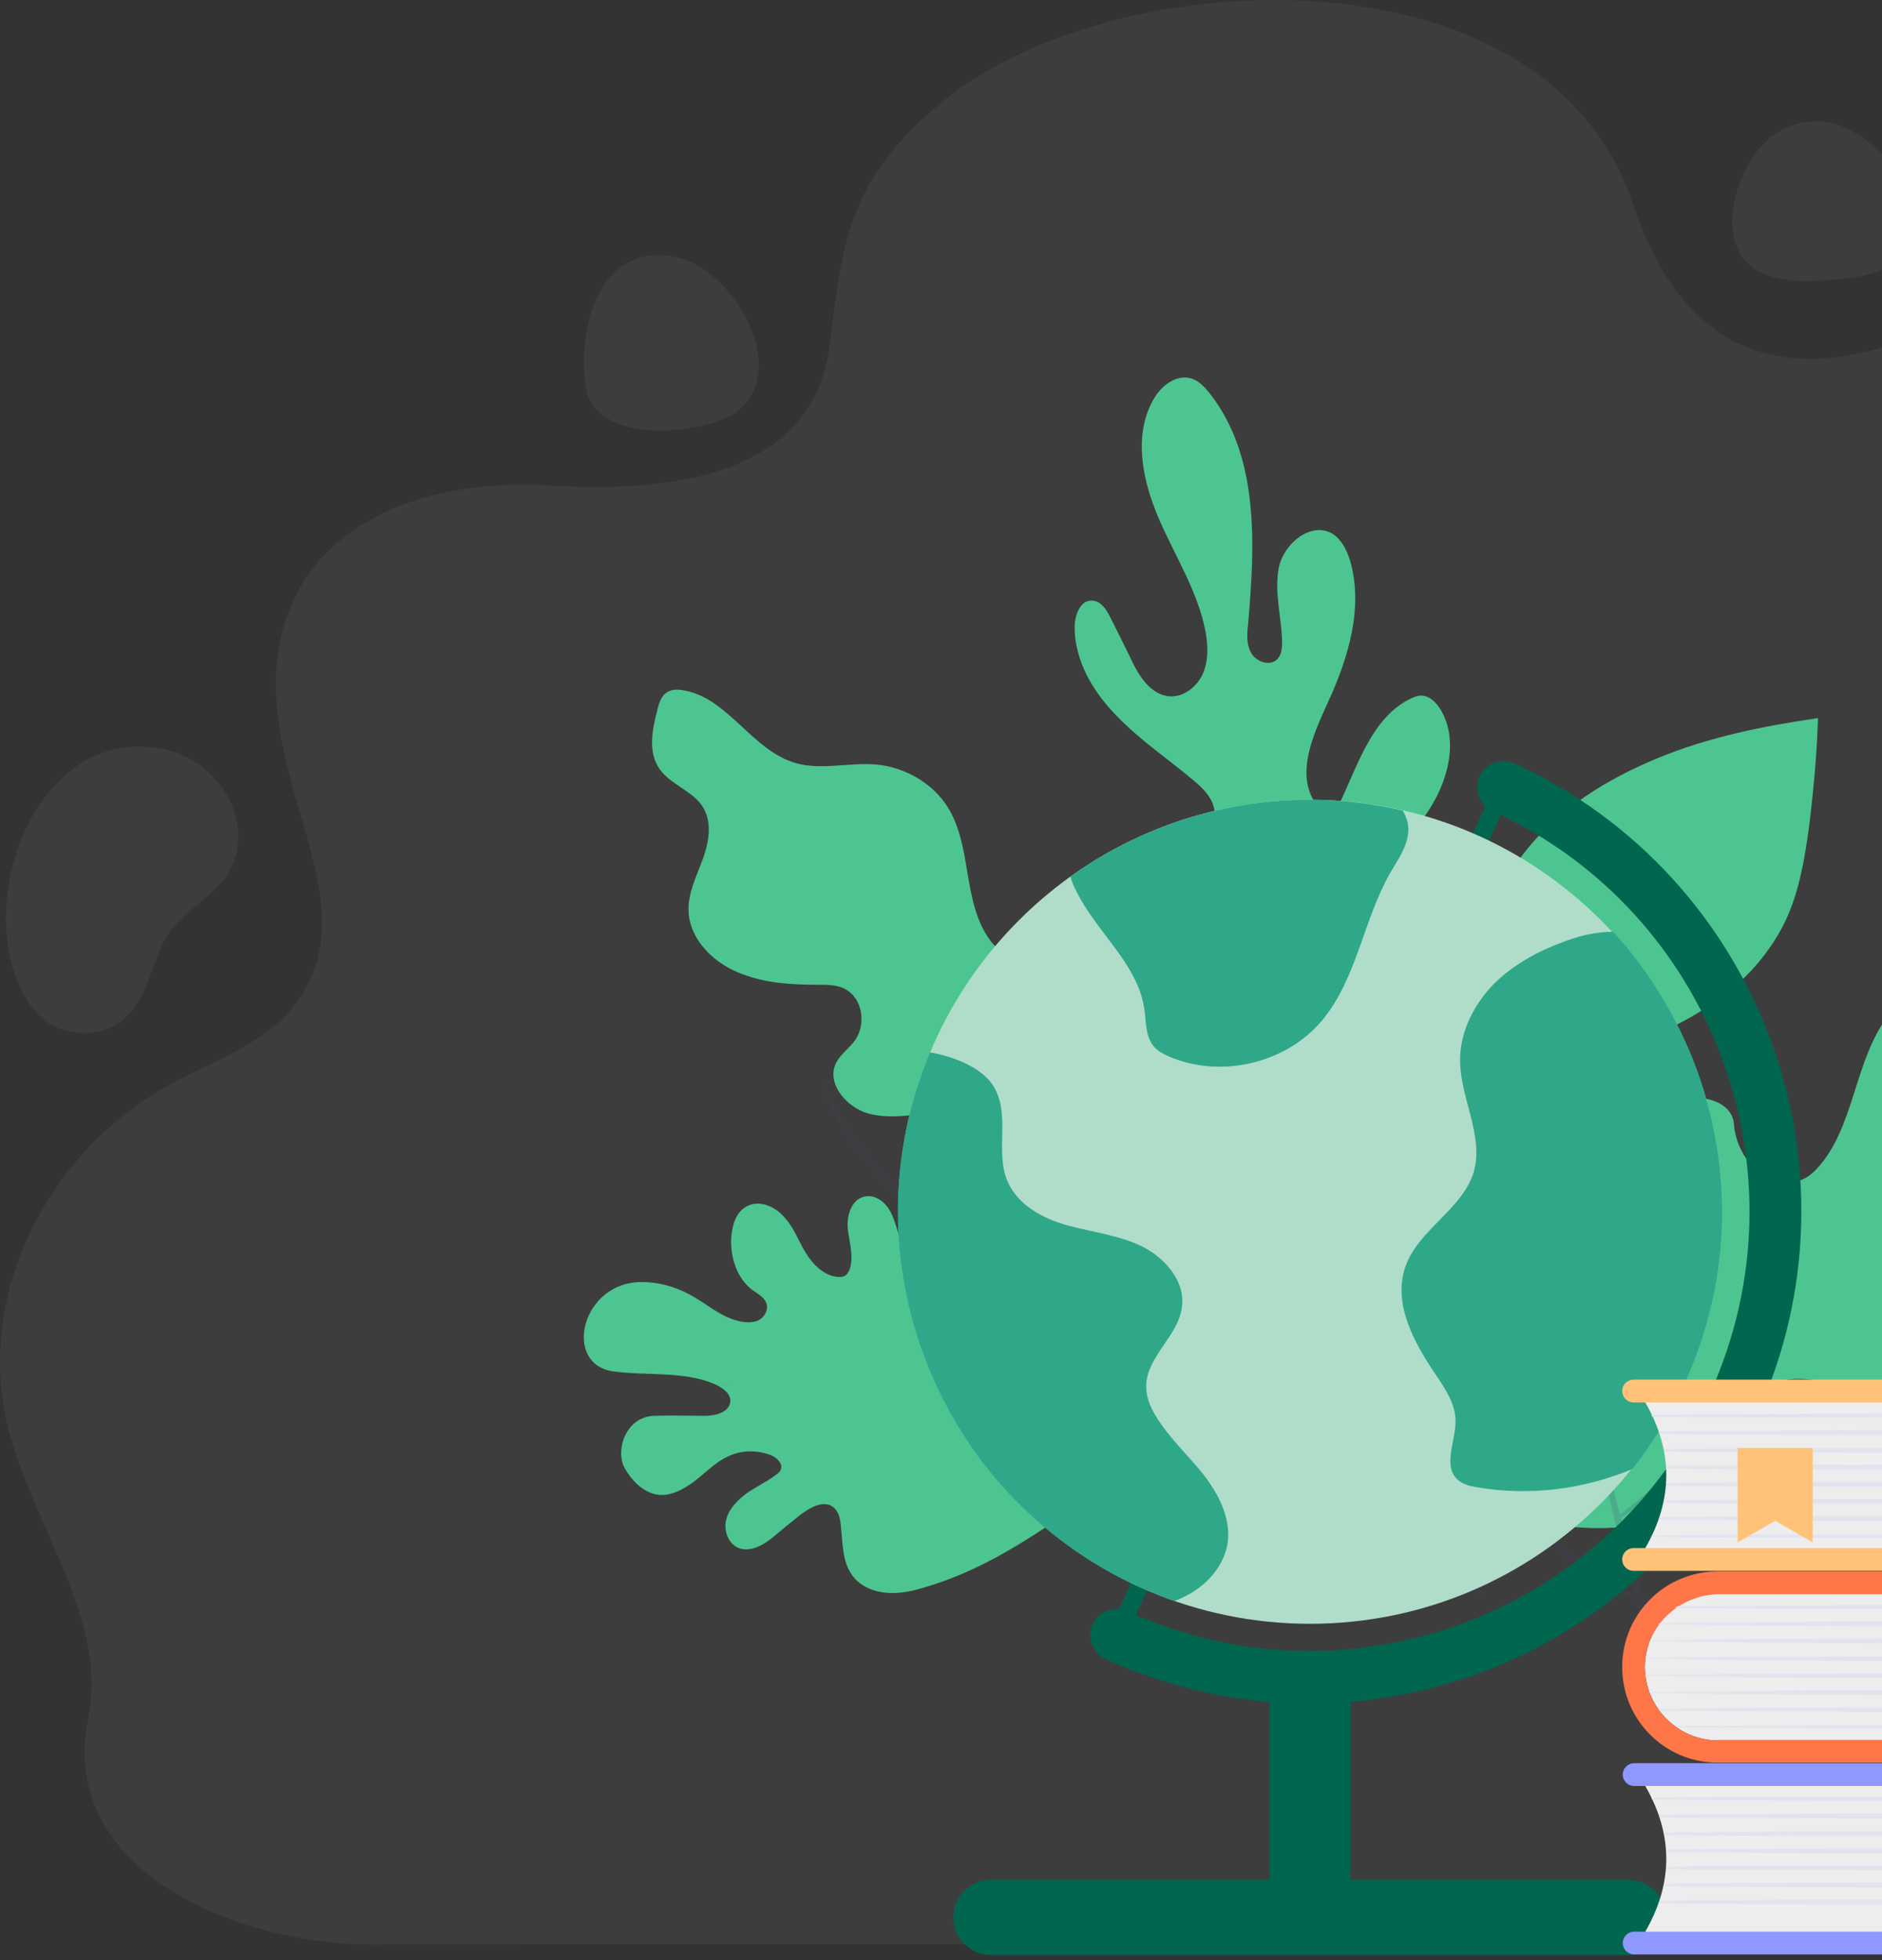 <svg width="245" height="255" viewBox="0 0 245 255" fill="none" xmlns="http://www.w3.org/2000/svg">
<rect x="0" y="0" width="245" height="255" fill="#333333" stroke="none"/>
<path opacity="0.05" d="M48.752 252.998C32.125 253.167 7.312 244.011 11.49 223.493C14.304 209.588 2.537 196.532 0.405 182.542C-2.068 166.434 6.971 149.307 22.404 140.914C27.861 137.946 34.342 135.827 38.093 131.079C49.775 116.666 30.163 98.691 37.667 79.361C42.016 68.254 54.721 62.15 71.689 63.167C89.084 64.269 105.796 61.047 107.928 45.362C109.718 32.73 109.548 23.827 123.02 12.975C145.36 -5.084 201.211 -7.458 212.551 26.456C215.877 36.291 225.256 57.826 257.914 39.597C283.324 25.354 343.523 41.802 324.252 82.837C316.663 99.031 331.585 104.202 354.693 112.596C372.002 118.87 386.498 150.155 351.026 177.032C345.91 180.847 357.848 191.784 362.793 195.769C391.273 218.66 364.499 252.404 337.725 252.998C337.725 252.998 65.379 252.828 48.752 252.998ZM88.146 33.493C78.681 31.373 75.697 41.123 76.038 48.16C76.123 49.517 76.208 50.958 76.805 52.145C77.743 53.841 79.619 54.943 81.495 55.452C84.564 56.3 87.975 56.13 91.13 55.452C93.176 55.028 95.223 54.349 96.672 52.908C102.471 47.143 95.223 35.019 88.146 33.493ZM249.728 29.338C249.558 31.797 247.596 33.917 245.294 34.934C242.992 36.036 240.349 36.291 237.791 36.46C234.124 36.715 229.861 36.715 227.388 34.086C225.683 32.306 225.256 29.593 225.597 27.219C226.621 21.114 230.543 15.095 237.705 15.858C243.163 16.536 249.984 24.167 249.728 29.338ZM258.681 14.671C257.829 15.264 256.635 15.434 255.612 15.18C255.1 15.095 254.503 14.84 254.077 14.501C251.007 12.297 252.201 8.142 256.123 8.566C259.193 8.905 262.177 12.382 258.681 14.671ZM351.453 90.976C352.476 92.417 353.243 94.198 352.646 95.809C352.22 96.996 351.112 97.844 350.003 98.352C347.616 99.454 344.717 99.2 342.244 98.183C339.771 97.25 337.639 95.639 335.593 93.944C334.655 93.18 333.802 92.417 333.291 91.4C332.95 90.637 332.864 89.789 332.864 89.026C332.779 87.585 332.95 86.143 333.376 84.787C333.973 83.006 335.081 81.395 336.19 79.954C337.895 77.75 340.368 75.121 343.608 75.63C345.569 75.969 345.996 77.072 346.081 78.852C346.081 80.802 345.655 82.667 346.422 84.617C347.275 87.161 349.918 88.856 351.453 90.976ZM16.009 132.69C12.854 135.318 7.482 134.894 4.754 131.757C-4.796 120.735 3.645 93.604 21.466 97.504C28.117 98.946 33.148 106.322 30.163 112.766C28.458 116.411 23.939 118.276 21.807 121.668C19.59 125.229 19.42 129.892 16.009 132.69Z" fill="white"/>
<path d="M182.343 169.729C182.343 166.249 180.048 163.288 179.011 159.956C170.497 131.006 157.466 150.109 159.169 133.376C160.575 119.752 141.029 113.163 139.4 119.086C138.141 123.824 131.922 126.416 128.961 122.418C125.184 117.383 126.665 110.201 123.333 104.944C121.408 101.909 117.781 99.762 114.004 99.465C110.599 99.169 107.045 100.206 103.713 99.317C97.79 97.688 94.754 90.581 88.683 89.766C88.165 89.692 87.646 89.692 87.128 89.914C86.166 90.284 85.795 91.395 85.573 92.358C84.907 94.949 84.315 97.837 85.869 100.058C87.276 102.057 90.09 102.871 91.422 104.87C92.755 106.869 92.311 109.535 91.496 111.756C90.682 113.977 89.497 116.272 89.645 118.642C89.793 122.047 92.607 125.009 95.865 126.416C99.197 127.897 102.899 128.119 106.601 128.119C107.563 128.119 108.526 128.119 109.414 128.415C112.302 129.377 112.968 133.302 111.117 135.597C110.377 136.485 109.414 137.226 108.896 138.188C107.489 140.78 110.006 143.963 112.968 144.852C115.93 145.666 119.113 145 122.223 144.63C125.333 144.259 128.812 144.333 131.108 146.258C133.995 148.776 133.699 153.07 135.402 156.476C137.179 160.104 141.251 162.325 145.397 163.288C149.544 164.25 153.838 164.102 158.132 164.324C167.091 164.768 176.05 166.693 183.75 170.988" fill="#4DC591"/>
<path opacity="0.2" d="M107.004 140.77C109.373 148.84 116.703 155.651 123.293 160.982C130.252 166.609 138.027 171.274 145.875 175.716C162.312 185.045 179.489 193.708 192.224 207.479C192.594 207.849 193.186 207.331 192.816 206.961C181.636 193.856 165.717 185.489 150.465 177.123C142.765 172.829 134.991 168.534 127.883 163.352C119.887 157.577 110.262 150.024 107.3 140.695C107.226 140.547 106.93 140.621 107.004 140.77Z" fill="#444472"/>
<path d="M144.744 191.084C143.189 193.749 140.597 195.6 138.08 197.377C132.601 201.153 126.826 204.633 120.459 206.484C118.83 207.002 117.127 207.373 115.424 207.225C113.721 207.077 112.018 206.41 110.981 205.003C109.575 203.152 109.723 200.561 109.427 198.192C109.353 197.451 109.13 196.711 108.612 196.193C107.354 195.008 105.428 196.119 104.096 197.155C102.985 198.044 101.875 198.932 100.838 199.821C99.505 200.931 97.728 202.042 96.1 201.375C94.767 200.783 94.174 199.08 94.545 197.673C94.915 196.267 96.025 195.156 97.21 194.268C98.395 193.453 99.802 192.787 100.986 191.898C101.282 191.676 101.578 191.454 101.652 191.158C101.949 190.344 101.06 189.603 100.32 189.307C98.543 188.641 96.544 188.641 94.841 189.455C93.138 190.195 91.879 191.602 90.398 192.713C88.918 193.823 87.141 194.786 85.364 194.416C83.661 194.046 82.254 192.639 81.366 191.084C80.033 188.863 81.366 184.272 85.216 184.198C87.363 184.124 89.51 184.198 91.657 184.198C93.064 184.198 94.841 183.828 95.063 182.421C95.211 181.311 94.026 180.496 92.99 180.052C88.918 178.349 84.253 179.015 79.885 178.423C73.147 177.535 75.665 166.651 83.661 166.799C85.734 166.799 87.807 167.391 89.658 168.354C91.805 169.464 93.656 171.241 96.025 171.834C96.84 172.056 97.802 172.13 98.617 171.834C99.431 171.463 100.024 170.575 99.802 169.686C99.579 168.798 98.691 168.354 97.951 167.836C95.877 166.281 94.989 163.393 95.211 160.802C95.359 159.247 95.877 157.618 97.21 156.952C98.839 156.063 100.912 156.952 102.097 158.358C103.355 159.691 103.948 161.468 104.91 163.023C105.873 164.578 107.354 166.059 109.204 166.133C109.501 166.133 109.797 166.133 110.093 165.91C110.315 165.762 110.389 165.54 110.537 165.318C111.204 163.689 110.611 161.838 110.389 160.061C110.167 158.284 110.759 156.137 112.462 155.693C113.869 155.323 115.276 156.359 115.942 157.692C116.608 158.951 116.831 160.432 117.423 161.764C119.052 165.836 124.086 168.132 128.233 166.799C129.417 166.429 130.528 165.762 131.713 165.54C133.712 165.17 135.859 165.985 137.488 167.243C139.117 168.576 140.301 170.279 141.412 172.056C144.225 176.572 146.743 182.051 144.892 187.086" fill="#4DC591"/>
<g opacity="0.41">
<path opacity="0.41" d="M92.249 180.602C92.472 180.528 92.694 180.528 92.916 180.454C92.694 180.528 92.472 180.528 92.249 180.602C92.249 180.602 92.249 180.528 92.249 180.602Z" fill="#444472"/>
<path opacity="0.41" d="M94.989 179.861C94.323 180.083 93.656 180.306 92.916 180.454C93.656 180.38 94.323 180.157 94.989 179.861Z" fill="#444472"/>
</g>
<path d="M169.325 199.976C169.977 195.784 173.067 192.561 174.763 188.717C189.62 155.114 200.098 180.634 201.453 160.06C202.58 143.259 225.084 138.789 225.726 146.253C226.178 152.157 232.442 156.408 236.458 152.124C241.549 146.707 241.309 137.771 245.98 131.931C248.688 128.596 253.039 126.645 257.181 126.881C260.953 127.109 264.615 129.038 268.403 128.526C275.147 127.603 279.807 119.496 286.573 119.625C287.151 119.607 287.741 119.694 288.207 120.059C289.186 120.732 289.408 122.129 289.455 123.389C289.684 126.578 289.813 130.254 287.629 132.681C285.731 134.863 282.521 135.357 280.682 137.584C278.784 139.766 278.817 143.084 279.216 145.936C279.673 148.834 280.5 151.74 279.95 154.602C279.124 158.657 275.547 161.781 271.627 162.942C267.765 164.148 263.598 163.704 259.672 163.073C258.653 162.933 257.575 162.747 256.49 162.932C253.144 163.601 251.652 168.265 253.187 171.348C253.754 172.545 254.724 173.588 255.096 174.914C256.09 178.327 252.759 181.737 249.387 182.198C245.969 182.718 242.682 181.271 239.4 180.298C236.118 179.325 232.353 178.727 229.482 180.71C225.83 183.209 225.317 188.545 222.868 192.27C220.249 196.332 215.378 198.347 210.675 198.706C206.031 199.111 201.339 198.256 196.685 197.713C187.032 196.827 178.515 196.172 169.325 199.976Z" fill="#4DC591"/>
<path d="M158.928 197.711C165.95 190.217 173.046 182.724 178.523 174.032C187.301 160.111 191.512 143.412 190.538 126.967C190.404 125.188 189.757 122.888 187.98 122.873C187.166 122.866 186.496 123.305 185.899 123.818C184.334 125.064 182.916 126.459 181.718 128.004C180.894 129.108 179.847 130.358 178.516 130.199C177.554 130.117 176.895 129.297 176.457 128.479C174.268 124.536 175.569 119.512 177.969 115.756C180.37 112 183.801 108.918 186.202 105.088C188.603 101.258 189.83 96.233 187.566 92.364C186.982 91.397 186.101 90.501 184.99 90.492C184.472 90.487 184.026 90.706 183.58 90.924C178.673 93.327 176.847 99.309 174.511 104.251C174.284 104.767 173.909 105.357 173.389 105.574C172.572 105.864 171.763 105.191 171.251 104.52C168.617 100.648 170.955 95.558 172.915 91.28C175.554 85.527 177.534 78.954 175.733 72.867C175.3 71.531 174.645 70.193 173.466 69.442C170.666 67.79 167.088 70.722 166.469 73.901C165.851 77.08 166.86 80.346 166.907 83.604C166.9 84.419 166.82 85.232 166.222 85.82C165.253 86.7 163.555 86.094 162.898 84.978C162.24 83.862 162.326 82.456 162.485 81.124C163.385 70.766 163.924 59.368 157.476 51.17C156.817 50.35 156.083 49.529 155.049 49.224C153.054 48.69 151.117 50.228 150.139 51.997C147.509 56.64 148.72 62.5 150.826 67.404C152.933 72.308 155.93 76.924 156.924 82.115C157.279 83.969 157.336 85.968 156.582 87.665C155.827 89.362 154.039 90.754 152.189 90.59C149.748 90.348 148.213 87.892 147.195 85.662C146.321 83.878 145.447 82.094 144.573 80.383C144.063 79.343 143.333 78.152 142.148 78.142C140.668 78.056 139.912 79.975 139.899 81.529C139.863 85.898 142.272 89.99 145.356 93.125C148.366 96.26 152.047 98.734 155.43 101.575C156.312 102.323 157.194 103.145 157.704 104.186C158.359 105.524 158.271 107.152 157.963 108.63C157.199 111.512 155.327 114.014 152.723 115.473C150.789 116.568 148.564 117.067 146.849 118.46C143.943 120.731 143.165 125.241 145.212 128.368C146.966 131.122 150.288 132.334 153.468 132.879C156.647 133.424 159.979 133.377 163.081 134.365C164.484 134.821 165.886 135.425 166.69 136.617C167.861 138.329 167.545 140.622 166.716 142.466C165.434 145.269 163.119 147.619 160.296 148.781C157.695 149.87 154.806 150.068 152.133 150.934C149.461 151.727 146.707 153.481 146.018 156.215C145.023 160.205 148.844 163.716 152.53 165.598C156.217 167.405 160.573 168.922 162.319 172.639C163.557 175.167 163.162 178.199 162.621 180.934C161.461 186.922 159.562 192.682 156.999 198.213" fill="#4DC591"/>
<path d="M224.525 129.407C227.709 126.964 230.448 123.78 232.299 120.078C234.15 116.302 234.891 112.008 235.483 107.713C236.075 102.975 236.519 98.236 236.668 93.424C229.56 94.46 222.526 95.867 215.862 98.607C209.199 101.346 202.757 105.27 198.241 111.193C190.467 121.411 190.763 134.886 190.763 134.886C190.763 134.886 207.274 142.438 224.525 129.407Z" fill="#4DC591"/>
<g opacity="0.41">
<path opacity="0.41" d="M208.364 146.322C208.29 146.619 208.216 146.841 208.142 147.137C208.216 146.841 208.29 146.619 208.29 146.322C208.29 146.248 208.364 146.322 208.364 146.322Z" fill="#444472"/>
<path opacity="0.41" d="M207.254 149.654C207.55 148.84 207.846 148.025 208.142 147.137C207.92 148.025 207.624 148.84 207.254 149.654Z" fill="#444472"/>
<path opacity="0.47" d="M190.595 186.378C196.814 194.744 203.33 203.259 212.807 207.553C211.104 201.556 209.549 195.485 208.29 189.339C201.775 183.342 196.814 175.938 191.928 168.534C191.854 168.46 192.002 168.386 192.002 168.46C196.962 175.346 201.997 182.084 207.994 188.007C206.143 178.678 204.885 169.201 204.44 159.65C204.366 159.65 204.292 159.65 204.292 159.575C202.145 155.503 200.664 151.135 200.072 146.544C200.072 146.47 200.146 146.47 200.146 146.544C200.886 150.987 202.293 155.133 204.44 159.057C204.366 157.502 204.366 155.873 204.292 154.319C204.218 154.245 204.144 154.171 204.218 154.022L204.292 153.948C204.292 151.283 204.292 148.618 204.44 145.878C204.44 145.804 204.514 145.878 204.514 145.878C204.44 148.47 204.44 151.135 204.514 153.726C205.551 152.616 206.588 151.209 207.254 149.728C206.588 151.357 205.773 152.838 204.514 154.171C204.737 162.611 205.699 171.052 207.106 179.344C214.732 174.309 217.175 164.98 221.395 157.206C221.395 157.132 221.469 157.206 221.469 157.206C217.323 165.128 215.102 174.828 207.402 179.862C207.328 179.936 207.254 179.936 207.18 179.936C207.698 182.972 208.29 185.934 208.957 188.969C209.105 189.117 209.105 189.265 209.031 189.413C209.623 192.005 210.215 194.522 210.882 197.04C218.286 191.413 224.431 184.453 228.725 175.864C228.725 175.79 228.799 175.864 228.799 175.864C224.801 184.675 218.878 192.227 211.03 197.484C212.363 202.741 213.843 207.923 215.472 213.106C223.543 208.145 231.243 202.074 233.686 192.079C233.686 192.005 233.76 192.079 233.76 192.079C231.465 202.222 223.765 208.516 215.694 213.698C216.213 215.327 216.731 216.882 217.249 218.511C217.471 219.177 216.509 219.548 216.287 218.881C215.102 215.327 214.066 211.773 213.029 208.22C203.034 204.073 196.666 195.337 190.521 186.452C190.447 186.378 190.521 186.304 190.595 186.378Z" fill="#444472"/>
</g>
<path d="M194.665 102.029L144.342 212.288L146.43 213.241L196.753 102.982L194.665 102.029Z" fill="#00664F"/>
<path d="M143.95 215.846C142.247 215.105 141.506 213.032 142.247 211.329C142.987 209.626 145.06 208.886 146.763 209.626C175.491 222.731 209.475 210.071 222.58 181.343C235.685 152.616 223.024 118.632 194.297 105.527C192.594 104.786 191.853 102.713 192.594 101.01C193.334 99.307 195.407 98.567 197.11 99.307C229.169 113.967 243.385 151.95 228.725 184.083C214.065 216.364 176.083 230.506 143.95 215.846Z" fill="#00664F"/>
<path d="M170.53 211.255C200.135 211.255 224.135 187.255 224.135 157.65C224.135 128.045 200.135 104.046 170.53 104.046C140.925 104.046 116.925 128.045 116.925 157.65C116.925 187.255 140.925 211.255 170.53 211.255Z" fill="#B0DDC9"/>
<path d="M219.322 179.937C217.471 184.009 215.176 187.711 212.511 191.117C206.143 193.782 199.035 194.67 192.224 193.486C191.335 193.338 190.447 193.116 189.78 192.523C187.781 190.746 189.484 187.563 189.484 184.897C189.484 182.676 188.152 180.677 186.893 178.826C184.079 174.68 181.266 169.571 182.969 164.758C184.672 159.946 190.373 157.354 191.854 152.468C193.186 147.803 190.151 142.991 190.077 138.104C190.003 134.328 191.854 130.7 194.445 128.035C197.11 125.369 200.516 123.592 204.07 122.334C205.921 121.667 207.994 121.223 209.993 121.223C224.135 136.697 228.577 159.724 219.322 179.937ZM154.241 207.701C156.981 206.369 159.276 203.851 159.794 200.89C160.313 197.632 158.684 194.448 156.685 191.857C154.612 189.266 152.168 187.044 150.465 184.231C149.725 183.046 149.207 181.714 149.207 180.307C149.281 176.457 153.427 173.791 153.871 170.015C154.315 166.683 151.65 163.648 148.688 162.167C145.653 160.686 142.247 160.316 138.989 159.428C135.732 158.539 132.474 156.762 131.141 153.652C129.512 149.728 131.585 145.064 129.364 141.362C127.957 138.993 124.255 137.438 121.072 136.92C109.892 163.5 121.812 194.374 148.244 206.443C149.799 207.109 151.28 207.775 152.835 208.294C153.353 208.146 153.797 207.924 154.241 207.701ZM139.359 114.041C139.508 114.634 139.73 115.226 140.026 115.744C142.617 121.223 148.17 125.369 148.985 131.367C149.207 132.995 149.133 134.846 150.169 136.105C150.688 136.771 151.502 137.142 152.316 137.512C159.054 140.325 167.495 138.326 172.159 132.699C176.675 127.22 177.49 119.594 181.044 113.449C182.08 111.672 183.339 109.969 183.339 107.896C183.339 107.007 183.043 106.193 182.599 105.453C167.346 101.899 151.65 105.231 139.359 114.041Z" fill="#2EA889"/>
<path d="M175.787 220.362H165.273V245.387H175.787V220.362Z" fill="#00664F"/>
<path d="M212.066 254.346H128.994C126.254 254.346 124.107 252.125 124.107 249.46C124.107 246.72 126.328 244.573 128.994 244.573H211.992C214.732 244.573 216.879 246.794 216.879 249.46C216.953 252.125 214.732 254.346 212.066 254.346Z" fill="#00664F"/>
<path d="M325.939 201.482C331.196 201.482 335.49 197.188 335.49 191.931C335.49 186.674 331.196 182.38 325.939 182.38H214.139C217.841 188.747 217.841 195.114 214.139 201.482H325.939Z" fill="#EDEDED"/>
<path d="M325.939 201.482C331.344 201.482 335.713 196.966 335.491 191.487C335.268 186.378 330.826 182.454 325.717 182.454H212.659C211.844 182.454 211.178 181.787 211.178 180.973C211.178 180.159 211.844 179.492 212.659 179.492H325.939C332.825 179.492 338.378 185.045 338.378 191.931C338.378 198.817 332.825 204.37 325.939 204.37H212.659C211.844 204.37 211.178 203.703 211.178 202.889C211.178 202.074 211.844 201.408 212.659 201.408H325.939V201.482Z" fill="#FFC278"/>
<path d="M331.493 184.231L322.46 184.305L305.505 184.453L271.52 184.527L237.536 184.453L220.581 184.379L215.102 184.305C215.028 184.231 215.028 184.157 214.954 184.083L220.507 184.009L237.462 183.935L271.446 183.861L305.431 183.935L322.386 184.009L331.122 184.083C331.344 184.083 331.419 184.157 331.493 184.231ZM333.714 186.452C333.714 186.378 333.64 186.378 333.64 186.304L322.534 186.156L305.579 186.082L271.594 186.008L237.61 186.082L220.655 186.156L215.991 186.23C215.991 186.304 216.065 186.378 216.065 186.526L220.655 186.6L237.61 186.674L271.594 186.748L305.505 186.674L322.46 186.6L333.714 186.452ZM334.898 188.673C334.898 188.673 334.898 188.599 334.824 188.599L322.46 188.451L305.505 188.377L271.52 188.303L237.536 188.377L220.581 188.451L216.583 188.525C216.583 188.599 216.583 188.747 216.657 188.821L220.655 188.895L237.61 188.969L271.594 189.043L305.505 188.895L322.46 188.821L334.898 188.673ZM214.954 199.927L220.507 200.001L237.462 200.075L271.446 200.149L305.431 200.075L322.386 200.001L331.122 199.927C331.196 199.853 331.27 199.779 331.344 199.779L322.312 199.705L305.357 199.631L271.372 199.557L237.388 199.631L220.433 199.705L214.954 199.779C215.028 199.705 215.028 199.853 214.954 199.927ZM333.64 197.632C333.64 197.558 333.714 197.558 333.714 197.484L322.534 197.336L305.579 197.262L271.594 197.188L237.61 197.262L220.655 197.336L216.065 197.41C216.065 197.484 215.991 197.558 215.991 197.706L220.655 197.78L237.61 197.854L271.594 197.928L305.579 197.854L322.534 197.78L333.64 197.632ZM334.824 195.337C334.824 195.337 334.824 195.263 334.898 195.263L322.534 195.115L305.579 195.041L271.594 194.967L237.61 195.041L220.655 195.115L216.657 195.189C216.657 195.263 216.657 195.411 216.583 195.485L220.581 195.559L237.536 195.633L271.52 195.707L305.505 195.633L322.46 195.559L334.824 195.337ZM335.417 193.116V193.042L322.46 192.893L305.505 192.819L271.52 192.745L237.536 192.819L220.581 192.893L216.879 192.967C216.879 193.042 216.879 193.19 216.879 193.264L220.581 193.338L237.536 193.412L271.52 193.486L305.505 193.338L322.46 193.264L335.417 193.116ZM335.417 190.894V190.82L322.534 190.672L305.579 190.598L271.594 190.524L237.61 190.598L220.655 190.672L216.953 190.746C216.953 190.82 216.953 190.968 216.953 191.042L220.655 191.116L237.61 191.191L271.594 191.265L305.505 191.116L322.46 191.042L335.417 190.894Z" fill="#E1E3EF"/>
<path d="M226.208 200.668L231.095 197.854L235.981 200.668V188.377H226.208V200.668Z" fill="#FFC278"/>
<path d="M223.691 226.433C218.434 226.433 214.139 222.139 214.139 216.882C214.139 211.625 218.434 207.331 223.691 207.331H335.49C331.788 213.698 331.788 220.066 335.49 226.433H223.691Z" fill="#EDEDED"/>
<path d="M223.691 226.433C218.286 226.433 213.917 221.917 214.14 216.438C214.362 211.329 218.804 207.405 223.913 207.405H336.897C337.712 207.405 338.378 206.739 338.378 205.924C338.378 205.11 337.712 204.444 336.897 204.444H223.617C216.731 204.444 211.178 209.997 211.178 216.882C211.178 223.768 216.731 229.321 223.617 229.321H336.897C337.712 229.321 338.378 228.655 338.378 227.84C338.378 227.026 337.712 226.359 336.897 226.359H223.691V226.433Z" fill="#FF7648"/>
<path d="M218.36 208.96L227.096 208.886L244.051 208.812L278.036 208.738L312.02 208.812L328.975 208.886L334.528 208.96C334.454 209.034 334.454 209.108 334.38 209.182L328.901 209.256L311.946 209.33L277.962 209.404L243.977 209.33L227.022 209.256L217.989 209.182C218.212 209.108 218.286 209.034 218.36 208.96ZM227.096 211.477L244.051 211.551L278.036 211.625L312.02 211.551L328.975 211.477L333.565 211.403C333.565 211.329 333.639 211.255 333.639 211.107L328.975 211.033L312.02 210.959L278.036 210.885L244.051 210.959L227.096 211.033L215.99 211.181C215.99 211.255 215.916 211.255 215.916 211.329L227.096 211.477ZM227.096 213.698L244.051 213.772L278.036 213.847L312.02 213.772L328.975 213.698L332.973 213.624C332.973 213.55 332.973 213.402 333.047 213.328L329.049 213.254L312.094 213.18L278.11 213.106L244.125 213.18L227.17 213.254L214.806 213.402C214.806 213.402 214.806 213.476 214.732 213.476L227.096 213.698ZM334.528 224.582L329.049 224.508L312.094 224.434L278.11 224.36L244.125 224.434L227.17 224.508L218.138 224.582C218.212 224.656 218.286 224.73 218.36 224.73L227.096 224.804L244.051 224.878L278.036 224.952L312.02 224.878L328.975 224.804L334.528 224.73C334.602 224.804 334.602 224.656 334.528 224.582ZM227.096 222.657L244.051 222.731L278.036 222.805L312.02 222.731L328.975 222.657L333.639 222.583C333.639 222.509 333.565 222.435 333.565 222.287L328.975 222.213L312.02 222.139L278.036 222.065L244.051 222.139L227.096 222.213L215.916 222.361C215.916 222.435 215.99 222.435 215.99 222.509L227.096 222.657ZM227.096 220.436L244.051 220.51L278.036 220.584L312.02 220.51L328.975 220.436L332.973 220.362C332.973 220.288 332.973 220.14 332.899 220.066L328.901 219.992L311.946 219.918L277.962 219.844L243.977 219.918L227.022 219.992L214.658 220.14C214.658 220.14 214.658 220.214 214.732 220.214L227.096 220.436ZM227.096 218.215L244.051 218.289L278.036 218.363L312.02 218.289L328.975 218.215L332.677 218.141C332.677 218.067 332.677 217.919 332.677 217.845L328.975 217.771L312.02 217.697L278.036 217.623L244.051 217.697L227.096 217.771L214.139 217.919V217.993L227.096 218.215ZM227.096 215.994L244.051 216.068L278.036 216.142L312.02 216.068L328.975 215.994L332.677 215.92C332.677 215.846 332.677 215.698 332.677 215.623L328.975 215.549L312.02 215.475L278.036 215.401L244.051 215.475L227.096 215.549L214.213 215.698V215.772L227.096 215.994Z" fill="#E1E3EF"/>
<path d="M325.939 251.385C331.196 251.385 335.49 247.09 335.49 241.834C335.49 236.577 331.196 232.282 325.939 232.282H214.139C217.841 238.65 217.841 245.017 214.139 251.385H325.939V251.385Z" fill="#EDEDED"/>
<path d="M325.939 251.385C331.344 251.385 335.713 246.868 335.491 241.389C335.268 236.28 330.826 232.356 325.717 232.356H212.733C211.918 232.356 211.252 231.69 211.252 230.876C211.252 230.061 211.918 229.395 212.733 229.395H326.013C332.899 229.395 338.452 234.948 338.452 241.833C338.452 248.719 332.899 254.272 326.013 254.272H212.733C211.918 254.272 211.252 253.606 211.252 252.791C211.252 251.977 211.918 251.311 212.733 251.311H325.939V251.385Z" fill="#8F98FF"/>
<path d="M331.493 234.133L322.46 234.207L305.505 234.282L271.52 234.356L237.536 234.282L220.581 234.207L215.102 234.133C215.028 234.059 215.028 233.985 214.954 233.911L220.507 233.837L237.462 233.763L271.446 233.689L305.431 233.763L322.386 233.837L331.122 233.911C331.344 233.985 331.419 234.059 331.493 234.133ZM333.714 236.355C333.714 236.281 333.64 236.281 333.64 236.207L322.534 236.058L305.579 235.984L271.594 235.91L237.61 235.984L220.655 236.058L215.991 236.133C215.991 236.207 216.065 236.281 216.065 236.429L220.655 236.503L237.61 236.577L271.594 236.651L305.579 236.577L322.534 236.503L333.714 236.355ZM334.898 238.576C334.898 238.576 334.898 238.502 334.824 238.502L322.46 238.354L305.505 238.28L271.52 238.206L237.536 238.28L220.581 238.354L216.583 238.428C216.583 238.502 216.583 238.65 216.657 238.724L220.655 238.798L237.61 238.872L271.594 238.946L305.579 238.872L322.534 238.798L334.898 238.576ZM333.64 247.535C333.64 247.461 333.714 247.461 333.714 247.387L322.534 247.238L305.579 247.164L271.594 247.09L237.61 247.164L220.655 247.238L216.065 247.313C216.065 247.387 215.991 247.461 215.991 247.609L220.655 247.683L237.61 247.757L271.594 247.831L305.579 247.757L322.534 247.683L333.64 247.535ZM334.824 245.239C334.824 245.239 334.824 245.165 334.898 245.165L322.534 245.017L305.579 244.943L271.594 244.869L237.61 244.943L220.655 245.017L216.657 245.091C216.657 245.165 216.657 245.313 216.583 245.387L220.581 245.462L237.536 245.536L271.52 245.61L305.505 245.536L322.46 245.462L334.824 245.239ZM335.417 243.018V242.944L322.46 242.796L305.505 242.722L271.52 242.648L237.536 242.722L220.581 242.796L216.879 242.87C216.879 242.944 216.879 243.092 216.879 243.166L220.581 243.24L237.536 243.314L271.52 243.388L305.505 243.314L322.46 243.24L335.417 243.018ZM335.417 240.797V240.723L322.534 240.575L305.579 240.501L271.594 240.427L237.61 240.501L220.655 240.575L216.953 240.649C216.953 240.723 216.953 240.871 216.953 240.945L220.655 241.019L237.61 241.093L271.594 241.167L305.579 241.093L322.534 241.019L335.417 240.797Z" fill="#E1E3EF"/>
</svg>
